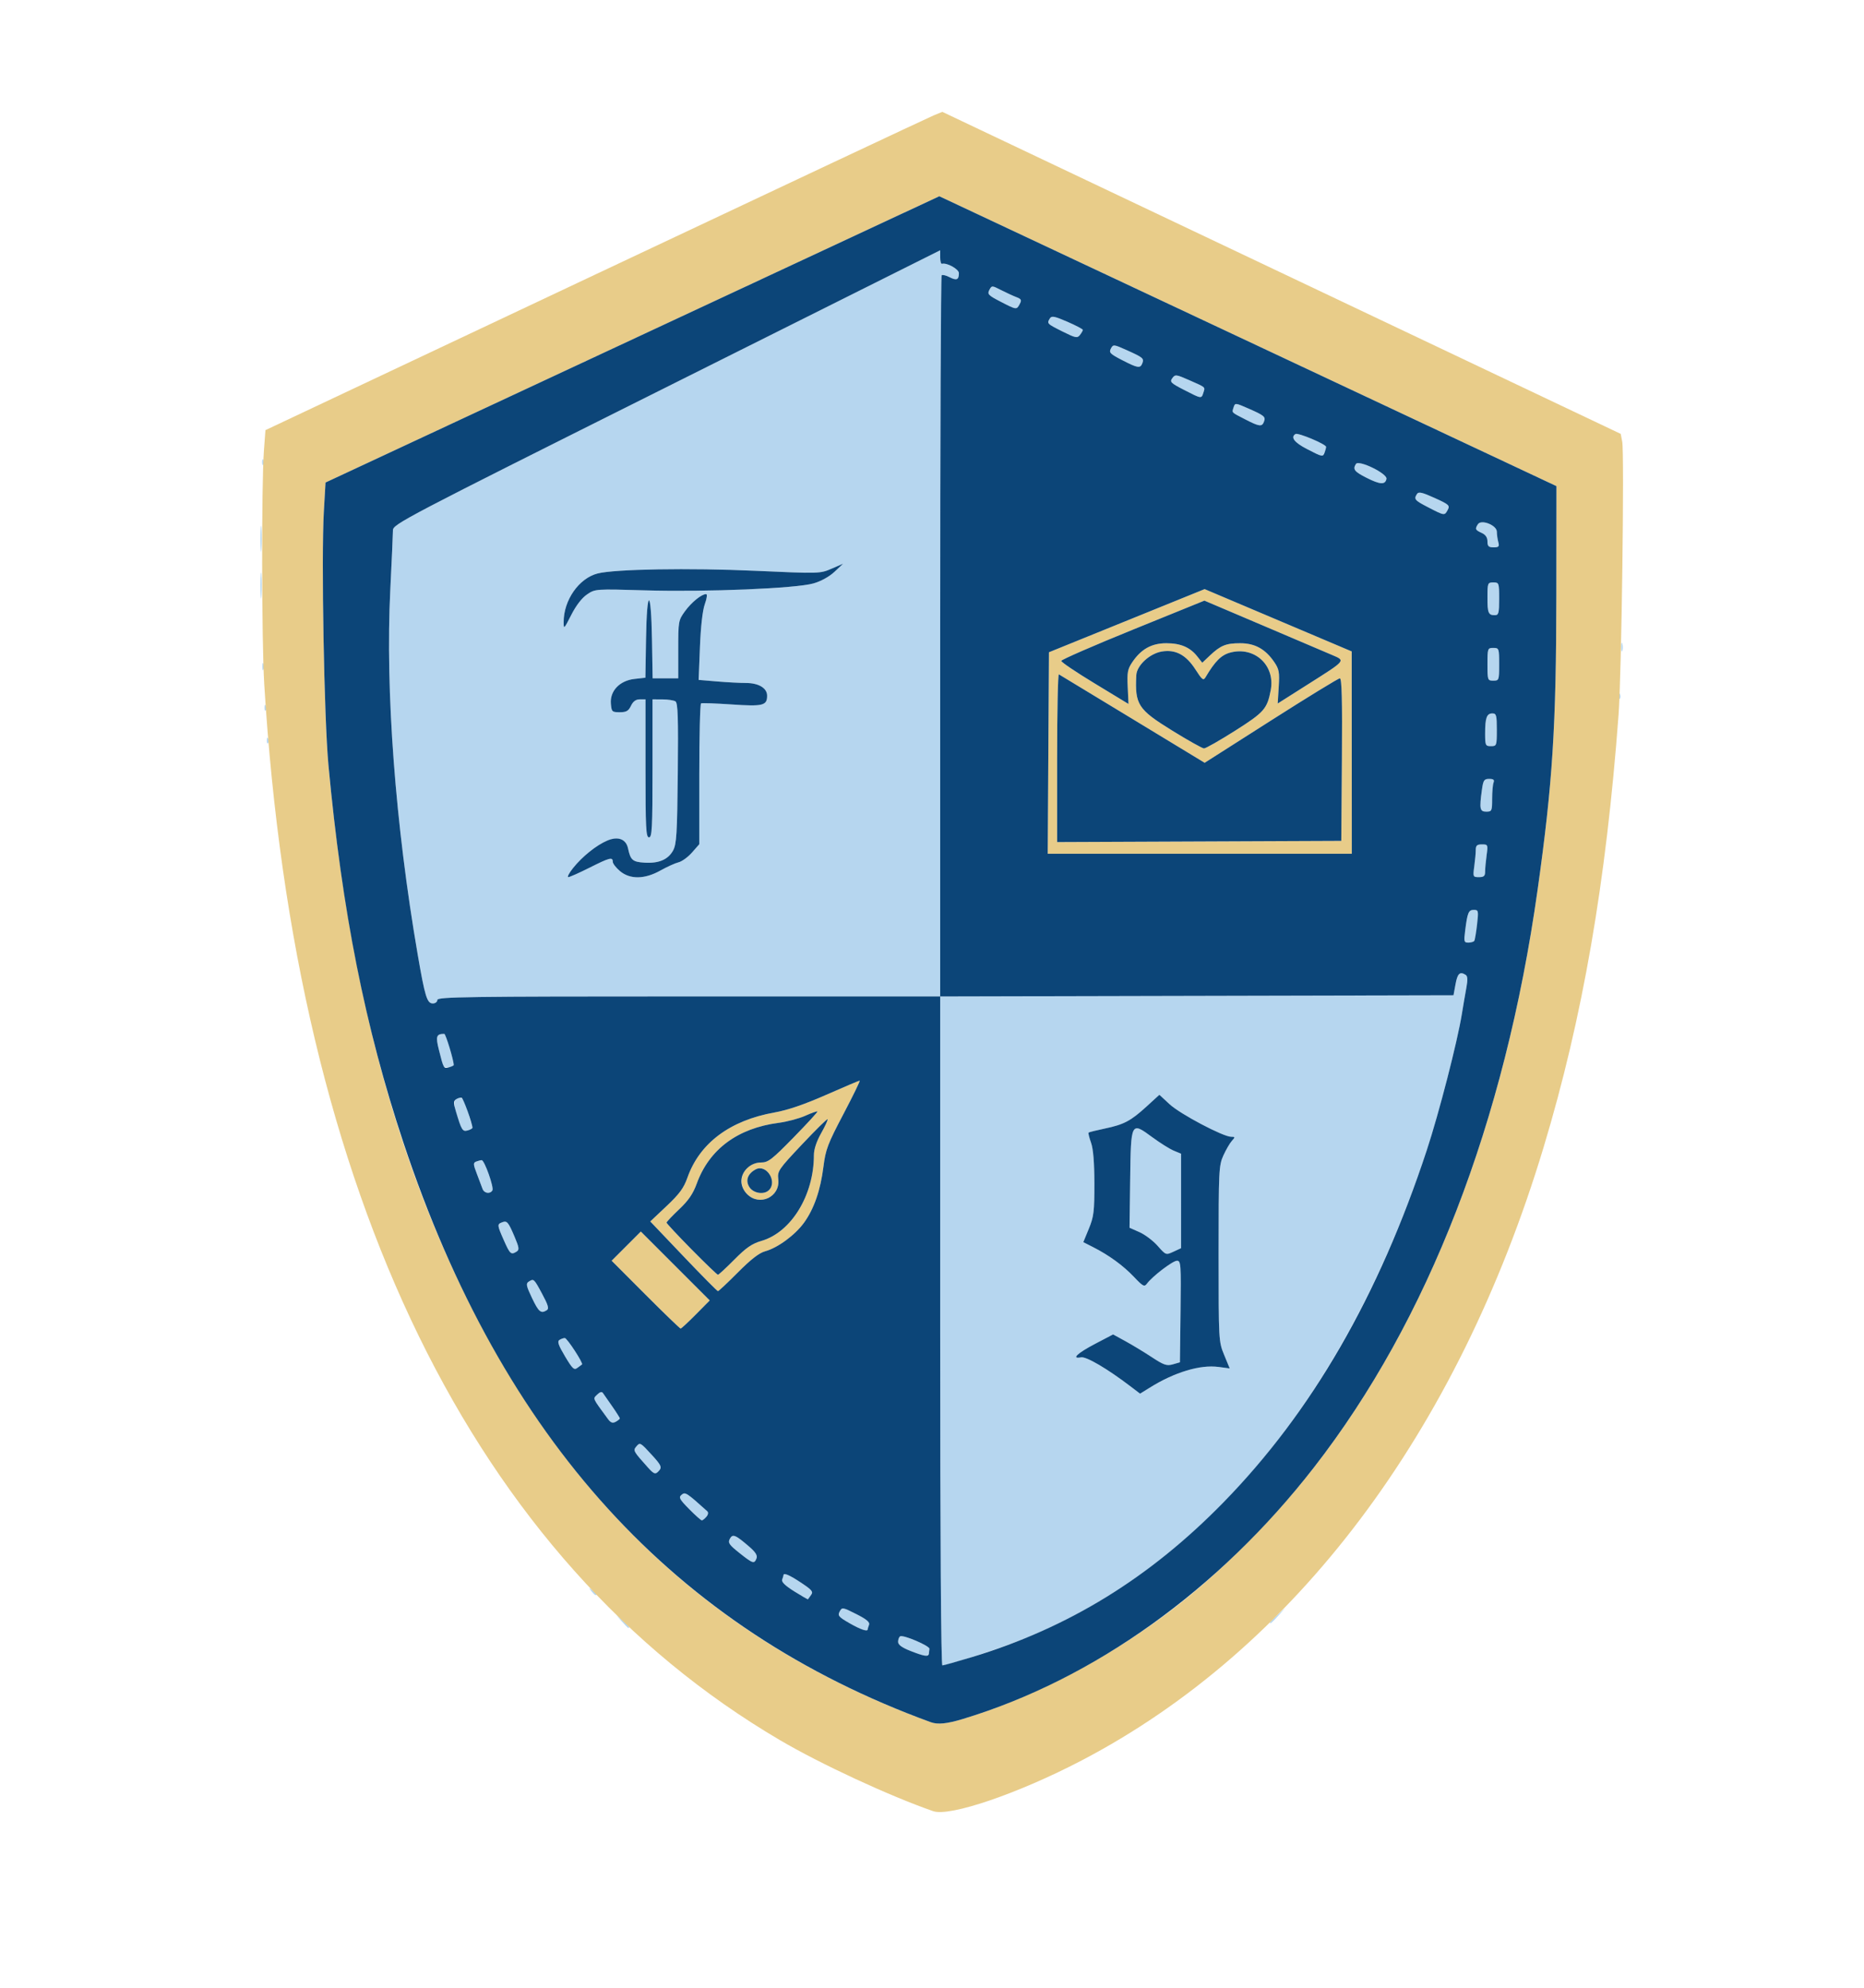 


<svg version="1.1" id="svg9500" width="1062.667" height="1133.333" viewBox="0 0 1062.667 1133.333" xmlns="http://www.w3.org/2000/svg">
  <defs id="defs9504"></defs>
  <g id="g9506">
    <g id="g9546">
      <path style="fill:#b6d6ef;stroke-width:1.333" d="M 536,758.667 V 568 H 392.667 c -126.519,0 -143.333,0.235 -143.333,2 0,1.1 -1.153,2 -2.563,2 -3.32,0 -4.486,-3.771 -8.656,-28 -12.741,-74.024 -18.48,-150.395 -15.612,-207.733 0.833,-16.647 1.511,-31.917 1.506,-33.933 -0.008,-3.535 5.56,-6.45 155.992,-81.668 l 156,-78.002 v 4.001 c 0,2.201 0.45,3.871 1,3.711 2.747,-0.797 9.667,3.02 9.667,5.332 0,3.811 -1.308,4.373 -5.333,2.292 -2.014,-1.042 -4.038,-1.518 -4.498,-1.058 -0.46,0.46 -0.836,93.138 -0.836,205.953 v 205.117 l 146.321,-0.339 146.321,-0.339 1.157,-6.333 c 1.12,-6.131 2.486,-7.384 5.774,-5.293 1.106,0.704 1.243,2.77 0.462,6.98 -0.611,3.289 -1.79,10.18 -2.622,15.313 -2.583,15.947 -12.997,56.384 -19.989,77.615 -45.639,138.583 -125.969,236.274 -228.756,278.194 -13.132,5.356 -44.187,15.524 -47.411,15.524 -0.78,0 -1.256,-72.283 -1.256,-190.667 z m 131.802,25.853 c 9.651,-4.427 19.256,-6.322 26.903,-5.307 l 6.353,0.843 -3.164,-7.694 c -3.137,-7.628 -3.164,-8.127 -3.166,-57.694 -0.003,-47.425 0.137,-50.308 2.708,-55.976 1.491,-3.287 3.671,-7.037 4.844,-8.333 1.969,-2.176 1.937,-2.357 -0.416,-2.357 -4.536,0 -29.025,-12.936 -35.048,-18.513 l -5.851,-5.418 -7.31,6.681 c -9.037,8.259 -12.874,10.28 -23.902,12.587 -4.777,0.999 -8.898,2.03 -9.158,2.291 -0.26,0.26 0.373,2.851 1.408,5.756 1.259,3.536 1.89,11.234 1.908,23.282 0.024,15.938 -0.336,18.883 -3.142,25.707 l -3.169,7.707 5.534,2.809 c 9.09,4.613 17.183,10.504 23.322,16.974 5.174,5.454 5.96,5.864 7.417,3.871 3.029,-4.142 14.729,-13.068 17.13,-13.068 2.227,0 2.36,1.9 2.024,28.951 l -0.359,28.951 -4.025,1.154 c -3.467,0.994 -5.13,0.427 -12,-4.092 -4.386,-2.885 -11.147,-6.982 -15.024,-9.104 l -7.049,-3.859 -10.176,5.333 c -10.272,5.384 -13.889,8.838 -8.096,7.73 2.994,-0.572 15.006,6.489 28.348,16.664 l 5.312,4.051 5.354,-3.326 c 2.945,-1.829 8.566,-4.799 12.49,-6.599 z m -7.802,-74.313 c -2.567,-2.916 -7.229,-6.439 -10.36,-7.829 l -5.693,-2.527 0.36,-27.448 c 0.434,-33.099 0.439,-33.108 12.619,-24.142 4.441,3.269 9.949,6.72 12.241,7.67 l 4.167,1.726 v 26.925 26.925 l -4.333,2.001 c -4.311,1.991 -4.357,1.974 -9,-3.3 z M 336,494.667 c 11.585,-5.825 13.333,-6.277 13.333,-3.452 0,1.035 1.846,3.435 4.102,5.333 5.758,4.845 14.082,4.721 23.123,-0.343 3.726,-2.087 8.358,-4.182 10.293,-4.655 1.935,-0.473 5.385,-2.986 7.667,-5.585 l 4.149,-4.725 v -39.875 c 0,-21.931 0.45,-40.11 1,-40.398 0.55,-0.288 8.431,-0.017 17.512,0.603 17.818,1.215 20.154,0.637 20.154,-4.991 0,-4.347 -4.839,-7.246 -12.096,-7.246 -3.393,0 -10.844,-0.395 -16.558,-0.878 l -10.389,-0.878 0.747,-18.788 c 0.468,-11.765 1.513,-20.907 2.795,-24.455 1.176,-3.253 1.486,-5.667 0.727,-5.667 -2.614,0 -8.358,4.663 -12.089,9.815 -3.695,5.101 -3.804,5.726 -3.804,21.719 v 16.467 h -7.301 -7.301 l -0.366,-22.003 c -0.492,-29.627 -2.912,-29.983 -3.397,-0.5 l -0.365,22.163 -6.259,0.705 c -8.4,0.947 -14.021,6.841 -13.419,14.072 0.385,4.625 0.665,4.896 5.056,4.896 3.756,0 4.986,-0.704 6.406,-3.667 1.208,-2.521 2.776,-3.667 5.018,-3.667 h 3.261 v 39.333 c 0,34.074 0.267,39.333 2,39.333 1.733,0 2,-5.259 2,-39.333 v -39.333 l 5.667,0.02 c 3.117,0.011 6.45,0.517 7.408,1.125 1.384,0.878 1.657,9.278 1.333,40.98 -0.353,34.537 -0.712,40.43 -2.678,44.021 -2.853,5.209 -8.193,7.467 -16.398,6.935 -6.688,-0.434 -7.888,-1.483 -9.289,-8.126 -1.695,-8.039 -10.601,-7.322 -21.905,1.762 -6.169,4.957 -14.211,14.617 -12.17,14.617 0.784,0 6.199,-2.4 12.033,-5.333 z m -1.333,-155.822 c 4.655,-3.148 4.736,-3.154 33.333,-2.316 34.724,1.017 85.699,-1.093 95.755,-3.964 4.284,-1.223 9.031,-3.846 12,-6.631 l 4.912,-4.607 -6.61,2.855 c -6.554,2.831 -6.921,2.841 -43.329,1.197 -37.752,-1.705 -80.255,-0.983 -90.038,1.528 -10.639,2.732 -19.328,15.142 -19.349,27.634 -0.007,4.34 0.183,4.164 4.326,-4 2.733,-5.386 6.057,-9.706 9,-11.696 z m 184.333,602.224 c -4.844,-1.909 -7,-3.501 -7,-5.168 0,-1.325 0.525,-2.734 1.167,-3.13 1.706,-1.054 16.857,5.394 16.7,7.108 -0.463,5.054 -0.933,5.105 -10.867,1.19 z m -34.692,-15.789 c -6.183,-3.546 -6.857,-4.343 -5.622,-6.651 1.364,-2.549 1.629,-2.508 9.472,1.451 5.851,2.954 7.854,4.631 7.288,6.106 -0.429,1.118 -0.78,2.284 -0.78,2.59 0,1.499 -4.006,0.147 -10.358,-3.496 z m -129.743,-0.946 -3.232,-3.667 3.667,3.232 c 3.427,3.021 4.278,4.101 3.232,4.101 -0.239,0 -1.889,-1.65 -3.667,-3.667 z m 369.434,0.583 c 0,-0.229 1.95,-2.179 4.333,-4.333 l 4.333,-3.916 -3.916,4.333 c -3.65,4.039 -4.751,4.946 -4.751,3.916 z M 452.832,907.152 c -5.208,-3.258 -7.425,-5.421 -6.916,-6.749 0.412,-1.075 0.75,-2.205 0.75,-2.512 0,-1.551 3.424,-0.082 10.025,4.301 6.255,4.153 7.081,5.169 5.69,7 -0.895,1.178 -1.685,2.28 -1.755,2.448 -0.07,0.169 -3.578,-1.851 -7.794,-4.488 z m -115.669,-0.152 c -1.658,-2.115 -1.611,-2.162 0.503,-0.503 1.283,1.006 2.333,2.056 2.333,2.333 0,1.097 -1.095,0.391 -2.837,-1.83 z m 84.354,-21.772 c -5.852,-4.659 -6.633,-5.809 -5.452,-8.017 1.605,-2.999 3.147,-2.383 11.024,4.404 3.666,3.159 4.838,5.038 4.191,6.719 -1.263,3.279 -2.065,3.024 -9.763,-3.106 z m -28.635,-25.008 c -5.56,-5.645 -6.094,-6.661 -4.288,-8.159 2.059,-1.708 2.789,-1.238 14.616,9.405 1.188,1.069 -1.267,5.202 -3.09,5.202 -0.488,0 -3.745,-2.901 -7.237,-6.448 z m -23.672,-23.886 c -8.089,-9.021 -8.351,-9.49 -6.528,-11.686 2.176,-2.621 2.273,-2.568 9.201,5.016 4.815,5.271 5.504,6.665 4.119,8.333 -2.274,2.74 -3.004,2.562 -6.792,-1.663 z m -22.64,-27.473 c -9.097,-12.419 -8.634,-11.369 -6.122,-13.88 1.503,-1.502 2.647,-1.823 3.266,-0.916 0.523,0.769 2.902,4.177 5.285,7.574 5.047,7.194 5.053,7.219 2,8.842 -1.758,0.935 -2.85,0.536 -4.429,-1.62 z M 322.1,773.144 c -3.772,-6.332 -4.504,-8.489 -3.169,-9.336 0.955,-0.606 2.336,-1.093 3.069,-1.084 1.306,0.017 10.725,14.501 9.802,15.072 -0.258,0.16 -1.443,1.031 -2.633,1.936 -1.871,1.422 -2.829,0.529 -7.069,-6.589 z m -18.805,-33.224 c -3.271,-6.844 -3.563,-8.268 -1.912,-9.313 2.934,-1.856 2.958,-1.834 7.694,6.955 3.433,6.371 4.024,8.43 2.667,9.291 -3.351,2.125 -4.615,1.089 -8.449,-6.933 z m -15.979,-32.753 c -3.929,-8.884 -3.972,-9.297 -1.094,-10.402 2.836,-1.088 3.519,-0.295 7.188,8.355 2.536,5.978 2.719,7.312 1.138,8.313 -3.186,2.017 -3.808,1.477 -7.233,-6.266 z m -12.236,-29.501 c -0.46,-1.283 -1.911,-5.13 -3.226,-8.549 -2.116,-5.503 -2.156,-6.306 -0.347,-7 1.124,-0.431 2.521,-0.784 3.105,-0.784 1.592,0 7.118,15.611 6.106,17.249 -1.366,2.211 -4.713,1.667 -5.638,-0.915 z M 262.723,642.149 c -3.819,-10.045 -4.548,-14.354 -2.632,-15.565 3.125,-1.975 4.12,-0.869 6.724,7.472 3.074,9.849 3.082,9.486 -0.221,10.35 -1.987,0.52 -3.05,-0.1 -3.87,-2.257 z m -10.079,-34.586 c -0.289,-0.86 -1.385,-4.975 -2.436,-9.144 -1.936,-7.684 -1.463,-9.085 3.072,-9.085 0.823,0 5.386,15.069 5.386,17.785 0,1.425 -5.555,1.835 -6.022,0.445 z m 582.66,-77.23 c 1.297,-10.222 1.911,-11.667 4.957,-11.667 2.582,0 2.692,0.503 1.811,8.287 -1.106,9.775 -1.394,10.38 -4.944,10.38 -2.497,0 -2.642,-0.558 -1.825,-7 z m 5.181,-36.519 c 0.466,-3.402 0.848,-7.602 0.848,-9.333 0,-2.511 0.71,-3.147 3.515,-3.147 3.414,0 3.49,0.177 2.667,6.186 -0.466,3.402 -0.848,7.602 -0.848,9.333 0,2.511 -0.71,3.147 -3.515,3.147 -3.414,0 -3.49,-0.177 -2.667,-6.186 z m 3.515,-34.294 c 0,-1.731 0.382,-5.931 0.848,-9.333 0.749,-5.462 1.234,-6.186 4.143,-6.186 2.457,0 3.089,0.537 2.485,2.109 -0.445,1.16 -0.809,5.36 -0.809,9.333 0,6.817 -0.188,7.224 -3.333,7.224 -2.614,0 -3.333,-0.679 -3.333,-3.147 z m 2.667,-41.41 c 0,-8.94 0.906,-11.442 4.143,-11.442 2.236,0 2.524,1.065 2.524,9.333 0,9.067 -0.095,9.333 -3.333,9.333 -3.145,0 -3.333,-0.407 -3.333,-7.224 z m -694.561,3.78 c 0.064,-1.553 0.38,-1.869 0.806,-0.806 0.385,0.962 0.338,2.113 -0.105,2.556 -0.443,0.443 -0.758,-0.344 -0.7,-1.75 z m -1.333,-18.667 c 0.064,-1.553 0.38,-1.869 0.806,-0.806 0.385,0.963 0.338,2.113 -0.105,2.556 -0.443,0.443 -0.758,-0.344 -0.7,-1.75 z m 772,-6.667 c 0.064,-1.553 0.38,-1.869 0.806,-0.806 0.385,0.962 0.338,2.112 -0.105,2.556 -0.443,0.443 -0.758,-0.344 -0.7,-1.75 z m -74.772,-17.889 c 0,-9.067 0.095,-9.333 3.333,-9.333 3.238,0 3.333,0.267 3.333,9.333 0,9.067 -0.095,9.333 -3.333,9.333 -3.238,0 -3.333,-0.267 -3.333,-9.333 z m -698.456,1.333 c 0,-1.833 0.303,-2.583 0.673,-1.667 0.37,0.917 0.37,2.417 0,3.333 -0.37,0.917 -0.673,0.167 -0.673,-1.667 z m 774.716,-11.333 c 0.027,-2.2 0.326,-2.939 0.664,-1.641 0.338,1.297 0.316,3.097 -0.05,4 -0.365,0.903 -0.642,-0.159 -0.615,-2.359 z m -75.371,-18.889 c -0.489,-0.489 -0.889,-4.689 -0.889,-9.333 0,-8.119 0.129,-8.444 3.333,-8.444 3.238,0 3.333,0.267 3.333,9.333 0,8.162 -0.307,9.333 -2.444,9.333 -1.344,0 -2.844,-0.4 -3.333,-0.889 z M 148.473,334 c -0.004,-6.6 0.221,-9.468 0.501,-6.374 0.28,3.095 0.283,8.495 0.008,12 -0.276,3.505 -0.504,0.974 -0.508,-5.626 z m 0,-26.667 c -0.004,-6.6 0.221,-9.468 0.501,-6.374 0.28,3.095 0.283,8.495 0.008,12 -0.276,3.505 -0.505,0.974 -0.509,-5.626 z m 699.527,1.305 c 0,-2.292 -1.061,-3.845 -3.333,-4.881 -3.636,-1.657 -3.866,-2.185 -2.138,-4.913 1.892,-2.986 10.799,0.519 10.823,4.259 0.011,1.593 0.38,4.247 0.822,5.897 0.684,2.552 0.282,3 -2.685,3 -2.84,0 -3.489,-0.625 -3.489,-3.362 z m -33.667,-19.39 c -7.901,-4.078 -8.409,-4.679 -6.505,-7.682 0.889,-1.403 2.962,-0.932 10.053,2.283 8.16,3.7 8.807,4.286 7.479,6.767 -1.82,3.4 -1.778,3.405 -11.027,-1.369 z m -35.333,-16.921 c -6.895,-3.491 -7.914,-4.831 -5.98,-7.86 1.595,-2.497 17.978,5.49 17.402,8.483 -0.672,3.489 -3.618,3.328 -11.422,-0.623 z M 149.439,263.222 c 0.064,-1.553 0.38,-1.869 0.806,-0.806 0.385,0.962 0.338,2.112 -0.105,2.556 -0.443,0.443 -0.758,-0.344 -0.7,-1.75 z m 595.561,-7.308 c -7.115,-3.673 -9.397,-6.687 -6.444,-8.513 1.457,-0.901 17.444,5.817 17.444,7.33 0,1.902 -1.602,5.269 -2.476,5.204 -0.472,-0.035 -4.307,-1.845 -8.524,-4.021 z m -35,-16.806 c -8.245,-4.247 -7.74,-3.728 -6.73,-6.909 0.832,-2.621 0.98,-2.61 8.455,0.673 9.14,4.013 9.944,4.702 8.843,7.571 -1.128,2.94 -2.639,2.749 -10.568,-1.335 z m -35.032,-16.875 c -7.513,-3.865 -8.189,-4.544 -6.639,-6.664 1.632,-2.232 2.16,-2.169 9.698,1.159 9.602,4.238 9.083,3.773 8.004,7.171 -1.106,3.484 -1.033,3.495 -11.064,-1.666 z M 639.639,205.234 c -6.755,-3.486 -7.528,-4.283 -6.327,-6.526 1.327,-2.479 1.594,-2.453 9.028,0.883 9.356,4.199 9.97,4.718 8.895,7.519 -1.15,2.997 -2.61,2.761 -11.596,-1.877 z m -33.972,-16.303 c -8.826,-4.413 -8.956,-4.55 -7.109,-7.466 0.979,-1.546 2.704,-1.206 9.98,1.963 4.838,2.108 8.796,4.184 8.796,4.614 0,0.43 -0.75,1.743 -1.667,2.919 -1.502,1.926 -2.489,1.726 -10,-2.03 z m -35.361,-17.03 c -6.851,-3.536 -7.54,-4.26 -6.285,-6.605 1.401,-2.617 1.442,-2.617 6.74,0.086 2.932,1.496 6.834,3.291 8.672,3.99 2.841,1.08 3.127,1.672 1.908,3.95 -1.798,3.359 -1.766,3.364 -11.035,-1.42 z" id="path9552"></path>
      <path style="fill:#e8cc89;stroke-width:1.333" d="m 532,1032.427 c -25.075,-8.723 -64.211,-26.871 -87.497,-40.573 C 269.908,889.117 168.408,681.231 150.647,390 c -1.49,-24.435 -1.616,-113.87 -0.187,-133.069 l 0.873,-11.735 188,-88.689 C 442.733,107.728 529.556,66.905 532.273,65.789 l 4.94,-2.03 193.383,91.787 193.383,91.787 0.846,4.441 c 1.293,6.783 -0.389,132.873 -2.075,155.559 -7.115,95.734 -20.47,172.793 -42.749,246.669 -49.124,162.889 -142.006,286.14 -263.424,349.556 -36.014,18.809 -75.12,32.158 -84.575,28.869 z m 16.86,-52.526 c 40.928,-12.384 84.003,-35.023 120.814,-63.497 27.277,-21.099 56.66,-50.679 79.449,-79.981 65.071,-83.669 108.763,-196.492 127.443,-329.09 8.563,-60.782 10.623,-93.081 10.702,-167.779 l 0.066,-62.446 -175.918,-82.622 -175.918,-82.622 -174.959,81.595 -174.959,81.595 -0.954,16.54 c -1.508,26.152 0.151,117.93 2.61,144.406 11.537,124.184 38.252,224.878 82.6,311.333 59.385,115.771 144.027,191.834 260.831,234.394 3.92,1.428 9.181,0.9 18.193,-1.826 z m -180.862,-241.903 -19.301,-19.335 8.322,-8.322 8.322,-8.322 19.639,19.639 19.639,19.639 -7.934,8.018 c -4.364,4.41 -8.261,8.018 -8.66,8.018 -0.399,0 -9.411,-8.701 -20.026,-19.335 z m 21.641,-21.863 -18.916,-19.865 9.276,-8.75 c 7.339,-6.923 9.82,-10.299 11.883,-16.168 6.929,-19.713 24.239,-32.675 49.68,-37.201 7.527,-1.339 17.017,-4.582 29.451,-10.063 10.09,-4.448 18.684,-8.088 19.098,-8.088 0.414,0 -3.756,8.568 -9.267,19.041 -8.92,16.95 -10.169,20.232 -11.38,29.886 -1.694,13.509 -5.334,24.052 -11.052,32.008 -5.065,7.047 -15.083,14.424 -22.195,16.342 -3.386,0.914 -8.144,4.598 -15.519,12.02 -5.849,5.886 -10.975,10.703 -11.389,10.703 -0.415,0 -9.266,-8.939 -19.67,-19.865 z m 29.016,1.877 c 6.748,-6.809 10.049,-9.082 15.476,-10.66 16.961,-4.931 29.869,-26.058 29.869,-48.888 0,-3.327 1.484,-7.802 4.162,-12.545 2.289,-4.056 3.92,-7.616 3.624,-7.911 -0.295,-0.295 -6.867,6.182 -14.603,14.394 -13.403,14.228 -14.039,15.163 -13.487,19.855 1.175,9.995 -10.61,15.616 -17.756,8.47 -6.825,-6.825 -1.917,-18.061 7.89,-18.061 4.111,0 6.153,-1.57 18.629,-14.32 7.706,-7.876 13.806,-14.526 13.554,-14.778 -0.252,-0.252 -3.358,0.848 -6.902,2.444 -3.544,1.596 -10.394,3.417 -15.222,4.047 -23.347,3.047 -39.529,15.043 -46.656,34.589 -2.151,5.9 -4.741,9.688 -10.065,14.723 -3.943,3.729 -7.168,7.135 -7.168,7.57 0,1.035 28.275,29.725 29.295,29.725 0.43,0 4.642,-3.894 9.359,-8.654 z m 19.746,-39.613 c 4.948,-4.948 -1.562,-15.036 -7.613,-11.798 -4.597,2.46 -5.967,6.415 -3.517,10.154 2.323,3.545 8.34,4.434 11.131,1.644 z m 159.253,-249.159 0.347,-57.425 44.382,-18 44.382,-18 41.921,17.759 41.921,17.759 0.03,57.667 0.03,57.667 h -86.681 -86.681 z m 167.365,3.759 c 0.258,-34.03 -0.053,-46.333 -1.171,-46.333 -0.837,0 -18.52,10.833 -39.296,24.074 l -37.774,24.074 -41.055,-24.921 c -22.58,-13.707 -41.505,-25.175 -42.055,-25.486 -0.55,-0.311 -1,21.075 -1,47.524 v 48.089 l 81,-0.344 81,-0.344 z m -60.923,-16.448 c 16.639,-10.541 18.353,-12.497 20.363,-23.229 2.636,-14.077 -9.287,-25.049 -23.16,-21.314 -5.057,1.362 -8.597,4.907 -14.028,14.047 -1.221,2.056 -1.941,1.503 -5.726,-4.396 -5.389,-8.398 -11.386,-11.593 -19.263,-10.262 -6.9,1.166 -14.193,7.951 -14.474,13.468 -0.854,16.749 0.943,19.531 20.362,31.528 9.074,5.606 17.277,10.21 18.23,10.232 0.952,0.022 8.916,-4.512 17.697,-10.074 z m -61.182,-24.886 c -0.412,-8.415 -0.066,-10.267 2.672,-14.302 5.016,-7.391 10.997,-10.698 19.345,-10.698 8.15,0 13.539,2.299 17.655,7.533 l 2.821,3.586 4.297,-4.066 c 6.147,-5.817 9.186,-7.053 17.345,-7.053 8.367,0 14.332,3.293 19.382,10.698 2.78,4.078 3.09,5.778 2.575,14.148 l -0.585,9.513 16.79,-10.646 c 22.574,-14.313 22.034,-13.654 14.023,-17.096 -3.612,-1.552 -21.423,-9.14 -39.58,-16.864 L 686.639,342.378 645.877,358.92 c -22.419,9.098 -40.802,17.111 -40.851,17.807 -0.049,0.696 8.55,6.495 19.109,12.889 10.559,6.393 19.21,11.645 19.224,11.671 0.014,0.026 -0.187,-4.303 -0.447,-9.62 z" id="path9550"></path>
      <path style="fill:#0c4578;stroke-width:1.333" d="M 530.667,981.727 C 384.467,928.457 286.309,820.6 229.981,651.333 208.172,585.797 194.977,519.326 187.236,436 184.776,409.524 183.117,317.746 184.626,291.594 l 0.954,-16.54 174.959,-81.595 174.959,-81.595 175.918,82.622 175.918,82.622 -0.066,62.446 c -0.079,74.698 -2.139,106.997 -10.702,167.779 -18.68,132.598 -62.372,245.421 -127.443,329.09 -54.365,69.903 -125.472,120.847 -200.263,143.477 -9.012,2.727 -14.273,3.255 -18.193,1.826 z M 554.256,944.562 c 54.848,-16.622 101.183,-45.129 143.169,-88.084 50.392,-51.555 88.638,-117.782 115.998,-200.862 6.992,-21.232 17.406,-61.669 19.989,-77.615 0.831,-5.133 2.011,-12.024 2.622,-15.313 0.781,-4.209 0.645,-6.276 -0.462,-6.98 -3.288,-2.091 -4.654,-0.839 -5.774,5.293 l -1.157,6.333 -146.321,0.339 -146.321,0.339 V 362.895 c 0,-112.814 0.376,-205.493 0.836,-205.953 0.46,-0.46 2.484,0.016 4.498,1.058 4.025,2.081 5.333,1.519 5.333,-2.292 0,-2.312 -6.92,-6.129 -9.667,-5.332 -0.55,0.16 -1,-1.51 -1,-3.711 v -4.001 l -156,78.002 c -150.432,75.218 -156,78.133 -155.992,81.668 0.004,2.016 -0.673,17.286 -1.506,33.933 -2.869,57.338 2.871,133.708 15.612,207.733 4.17,24.229 5.336,28 8.656,28 1.41,0 2.563,-0.9 2.563,-2 0,-1.765 16.815,-2 143.333,-2 h 143.333 v 190.667 c 0,118.384 0.476,190.667 1.256,190.667 0.691,0 8.341,-2.147 17,-4.771 z m 90.39,-154.168 c -13.342,-10.175 -25.355,-17.236 -28.348,-16.664 -5.793,1.107 -2.176,-2.346 8.096,-7.73 l 10.176,-5.333 7.049,3.859 c 3.877,2.122 10.638,6.219 15.024,9.104 6.87,4.519 8.533,5.086 12,4.092 l 4.025,-1.154 0.359,-28.951 c 0.336,-27.051 0.203,-28.951 -2.024,-28.951 -2.401,0 -14.101,8.926 -17.13,13.068 -1.457,1.993 -2.243,1.583 -7.417,-3.871 -6.139,-6.47 -14.232,-12.36 -23.322,-16.974 l -5.534,-2.809 3.169,-7.707 c 2.806,-6.824 3.166,-9.769 3.142,-25.707 -0.018,-12.048 -0.649,-19.747 -1.908,-23.282 -1.035,-2.905 -1.668,-5.495 -1.408,-5.756 0.26,-0.26 4.382,-1.291 9.158,-2.291 11.029,-2.308 14.865,-4.328 23.902,-12.587 l 7.31,-6.681 5.851,5.418 c 6.023,5.577 30.513,18.513 35.048,18.513 2.353,0 2.385,0.181 0.416,2.357 -1.173,1.297 -3.353,5.047 -4.844,8.333 -2.571,5.668 -2.711,8.551 -2.708,55.976 0.003,49.567 0.03,50.067 3.166,57.694 l 3.164,7.694 -6.353,-0.843 c -10.591,-1.405 -24.952,2.936 -39.393,11.907 l -5.354,3.326 z m 28.688,-105.813 v -26.925 l -4.167,-1.726 c -2.292,-0.949 -7.8,-4.401 -12.241,-7.67 -12.18,-8.966 -12.185,-8.957 -12.619,24.142 l -0.36,27.448 5.693,2.527 c 3.131,1.39 7.793,4.913 10.36,7.829 4.643,5.275 4.689,5.291 9,3.3 l 4.333,-2.001 z M 326.728,494.79 c 5.373,-6.686 13.316,-13.054 19.51,-15.642 6.138,-2.565 10.684,-0.842 11.805,4.473 1.401,6.643 2.6,7.693 9.289,8.126 8.205,0.532 13.545,-1.727 16.398,-6.935 1.966,-3.591 2.325,-9.484 2.678,-44.021 0.324,-31.702 0.051,-40.102 -1.333,-40.98 -0.958,-0.607 -4.291,-1.113 -7.408,-1.125 l -5.667,-0.02 v 39.333 c 0,34.074 -0.267,39.333 -2,39.333 -1.733,0 -2,-5.259 -2,-39.333 v -39.333 h -3.261 c -2.242,0 -3.81,1.145 -5.018,3.667 -1.42,2.963 -2.65,3.667 -6.406,3.667 -4.391,0 -4.671,-0.271 -5.056,-4.896 -0.602,-7.231 5.019,-13.125 13.419,-14.072 l 6.259,-0.705 0.365,-22.163 c 0.485,-29.483 2.905,-29.127 3.397,0.5 l 0.366,22.003 h 7.301 7.301 v -16.467 c 0,-15.992 0.11,-16.618 3.804,-21.719 3.732,-5.152 9.476,-9.815 12.089,-9.815 0.758,0 0.449,2.413 -0.727,5.667 -1.283,3.548 -2.328,12.69 -2.795,24.455 l -0.747,18.788 10.389,0.878 c 5.714,0.483 13.165,0.878 16.558,0.878 7.256,0 12.096,2.899 12.096,7.246 0,5.627 -2.337,6.206 -20.154,4.991 -9.082,-0.619 -16.962,-0.891 -17.512,-0.603 -0.55,0.288 -1,18.467 -1,40.398 v 39.875 l -4.149,4.725 c -2.282,2.599 -5.732,5.112 -7.667,5.585 -1.935,0.473 -6.567,2.568 -10.293,4.655 -9.041,5.064 -17.365,5.188 -23.123,0.343 -2.256,-1.899 -4.102,-4.299 -4.102,-5.333 0,-2.826 -1.749,-2.373 -13.333,3.452 -5.834,2.933 -11.249,5.333 -12.033,5.333 -0.784,0 0.458,-2.344 2.761,-5.21 z M 321.341,354.54 c 0.02,-12.492 8.71,-24.902 19.349,-27.634 9.783,-2.512 52.287,-3.233 90.038,-1.528 36.408,1.644 36.774,1.634 43.329,-1.197 l 6.61,-2.855 -4.912,4.607 c -2.969,2.785 -7.716,5.408 -12,6.631 -10.056,2.871 -61.031,4.981 -95.755,3.964 -28.598,-0.838 -28.678,-0.832 -33.333,2.316 -2.943,1.99 -6.267,6.31 -9,11.696 -4.142,8.164 -4.333,8.34 -4.326,4 z m 208.193,588.126 c 0.11,-0.733 0.26,-1.988 0.333,-2.789 0.157,-1.714 -14.994,-8.163 -16.7,-7.108 -0.642,0.397 -1.167,1.805 -1.167,3.13 0,1.667 2.156,3.259 7,5.168 7.987,3.148 10.249,3.491 10.533,1.598 z m -34.867,-13.891 c 0,-0.307 0.351,-1.472 0.78,-2.59 0.566,-1.474 -1.437,-3.152 -7.288,-6.106 -7.842,-3.959 -8.108,-3.999 -9.472,-1.451 -1.235,2.308 -0.561,3.105 5.622,6.651 6.352,3.643 10.358,4.995 10.358,3.496 z m -32.285,-19.584 c 1.391,-1.831 0.565,-2.847 -5.69,-7 -6.601,-4.383 -10.025,-5.852 -10.025,-4.301 0,0.307 -0.337,1.437 -0.75,2.512 -0.51,1.328 1.707,3.491 6.916,6.749 4.216,2.637 7.723,4.657 7.794,4.488 0.071,-0.169 0.86,-1.27 1.755,-2.448 z m -31.101,-20.858 c 0.648,-1.681 -0.524,-3.56 -4.191,-6.719 -7.877,-6.787 -9.419,-7.403 -11.024,-4.404 -1.182,2.208 -0.4,3.358 5.452,8.017 7.699,6.13 8.5,6.385 9.763,3.106 z m -28.567,-23.723 c 1.005,-1.211 1.209,-2.505 0.497,-3.146 -11.826,-10.643 -12.557,-11.113 -14.616,-9.405 -1.806,1.499 -1.272,2.514 4.288,8.159 3.493,3.546 6.75,6.448 7.237,6.448 0.488,0 1.655,-0.925 2.594,-2.057 z m -26.71,-26.614 c 1.385,-1.669 0.696,-3.062 -4.119,-8.333 -6.928,-7.584 -7.026,-7.637 -9.201,-5.016 -1.823,2.196 -1.561,2.665 6.528,11.686 3.788,4.225 4.518,4.403 6.792,1.663 z m -22.67,-29.47 c 0,-0.392 -1.95,-3.492 -4.333,-6.889 -2.383,-3.397 -4.762,-6.805 -5.285,-7.574 -0.618,-0.908 -1.763,-0.587 -3.266,0.916 -2.512,2.511 -2.975,1.461 6.122,13.88 1.579,2.155 2.67,2.555 4.429,1.62 1.283,-0.682 2.333,-1.561 2.333,-1.953 z m -21.531,-30.729 c 0.923,-0.572 -8.496,-15.055 -9.802,-15.072 -0.733,-0.009 -2.115,0.478 -3.069,1.084 -1.335,0.847 -0.603,3.003 3.169,9.336 4.24,7.118 5.199,8.011 7.069,6.589 1.19,-0.905 2.375,-1.776 2.633,-1.936 z m 64.882,-28.482 7.934,-8.018 -19.639,-19.639 -19.639,-19.639 -8.322,8.322 -8.322,8.322 19.301,19.335 c 10.615,10.634 19.627,19.335 20.026,19.335 0.399,0 4.296,-3.608 8.66,-8.018 z m -84.941,-2.462 c 1.357,-0.861 0.766,-2.92 -2.667,-9.291 -4.736,-8.789 -4.76,-8.811 -7.694,-6.955 -1.652,1.045 -1.359,2.469 1.912,9.313 3.834,8.021 5.097,9.058 8.449,6.933 z m 108.954,-21.556 c 7.375,-7.422 12.132,-11.106 15.519,-12.02 7.112,-1.919 17.13,-9.295 22.195,-16.342 5.718,-7.956 9.358,-18.499 11.052,-32.008 1.211,-9.655 2.46,-12.936 11.38,-29.886 5.511,-10.472 9.681,-19.041 9.267,-19.041 -0.414,0 -9.008,3.64 -19.098,8.088 -12.434,5.481 -21.924,8.725 -29.451,10.063 -25.442,4.526 -42.752,17.488 -49.68,37.201 -2.063,5.869 -4.544,9.245 -11.883,16.168 l -9.276,8.75 18.916,19.865 c 10.404,10.926 19.256,19.865 19.67,19.865 0.415,0 5.54,-4.816 11.389,-10.703 z m -26.441,-13.098 c -7.841,-7.957 -14.257,-14.823 -14.257,-15.258 0,-0.435 3.226,-3.841 7.168,-7.57 5.324,-5.035 7.913,-8.823 10.065,-14.723 7.127,-19.546 23.309,-31.542 46.656,-34.589 4.828,-0.63 11.678,-2.451 15.222,-4.047 3.544,-1.596 6.65,-2.696 6.902,-2.444 0.252,0.252 -5.848,6.902 -13.554,14.778 -12.476,12.751 -14.518,14.32 -18.629,14.32 -5.993,0 -11.163,4.94 -11.163,10.667 0,2.598 1.21,5.331 3.273,7.394 7.146,7.146 18.931,1.524 17.756,-8.47 -0.552,-4.692 0.084,-5.627 13.487,-19.855 7.736,-8.212 14.308,-14.689 14.603,-14.394 0.295,0.295 -1.335,3.855 -3.624,7.911 -2.677,4.744 -4.162,9.219 -4.162,12.545 0,22.83 -12.908,43.957 -29.869,48.888 -5.428,1.578 -8.728,3.851 -15.476,10.66 -4.717,4.76 -8.929,8.654 -9.359,8.654 -0.43,0 -7.197,-6.51 -15.039,-14.467 z m 33.013,-35.443 c -2.449,-3.738 -1.079,-7.694 3.517,-10.154 6.051,-3.239 12.562,6.849 7.613,11.798 -2.79,2.79 -8.808,1.901 -11.131,-1.644 z M 294.55,713.434 c 1.581,-1.001 1.398,-2.335 -1.138,-8.313 -3.67,-8.65 -4.352,-9.444 -7.188,-8.355 -2.879,1.105 -2.835,1.518 1.094,10.402 3.425,7.744 4.047,8.283 7.233,6.266 z m -13.831,-34.852 c 1.012,-1.638 -4.514,-17.249 -6.106,-17.249 -0.584,0 -1.981,0.353 -3.105,0.784 -1.809,0.694 -1.769,1.497 0.347,7 1.315,3.419 2.766,7.266 3.226,8.549 0.925,2.583 4.272,3.126 5.638,0.915 z M 269.314,642.844 c -0.06,-2.596 -5.162,-16.791 -6.146,-17.1 -0.642,-0.202 -2.027,0.176 -3.077,0.839 -1.613,1.02 -1.645,2.09 -0.204,6.9 3.238,10.807 3.779,11.688 6.706,10.922 1.507,-0.394 2.731,-1.097 2.72,-1.561 z m -10.647,-35.726 c 0,-2.717 -4.564,-17.785 -5.386,-17.785 -4.534,0 -5.008,1.402 -3.072,9.085 2.735,10.854 2.692,10.778 5.71,9.989 1.512,-0.395 2.748,-0.975 2.748,-1.289 z m 581.823,-70.832 c 0.356,-0.575 1.069,-4.775 1.584,-9.333 0.881,-7.784 0.771,-8.287 -1.811,-8.287 -3.046,0 -3.66,1.445 -4.957,11.667 -0.817,6.442 -0.672,7 1.825,7 1.492,0 3.004,-0.471 3.36,-1.046 z m 6.177,-39.434 c 0,-1.731 0.382,-5.931 0.848,-9.333 0.824,-6.009 0.747,-6.186 -2.667,-6.186 -2.805,0 -3.515,0.636 -3.515,3.147 0,1.731 -0.382,5.931 -0.848,9.333 -0.824,6.009 -0.747,6.186 2.667,6.186 2.805,0 3.515,-0.636 3.515,-3.147 z m -76.03,-67.853 -0.03,-57.667 -41.921,-17.759 -41.921,-17.759 -44.382,18 -44.382,18 -0.347,57.425 -0.348,57.425 h 86.681 86.681 z m -167.97,2.932 c 0,-26.449 0.45,-47.835 1,-47.524 0.55,0.311 19.475,11.78 42.055,25.486 l 41.055,24.921 37.774,-24.074 c 20.776,-13.241 38.459,-24.074 39.296,-24.074 1.118,0 1.429,12.303 1.171,46.333 l -0.351,46.333 -81,0.344 -81,0.344 z m 65.502,-15.537 c -19.42,-11.997 -21.216,-14.779 -20.362,-31.528 0.281,-5.517 7.574,-12.302 14.474,-13.468 7.877,-1.331 13.874,1.864 19.263,10.262 3.785,5.899 4.505,6.451 5.726,4.396 5.431,-9.14 8.971,-12.685 14.028,-14.047 13.873,-3.736 25.795,7.237 23.16,21.314 -2.009,10.732 -3.724,12.688 -20.363,23.229 -8.781,5.563 -16.744,10.096 -17.697,10.074 -0.952,-0.022 -9.156,-4.626 -18.23,-10.232 z m -44.033,-26.779 c -10.559,-6.393 -19.158,-12.193 -19.109,-12.889 0.049,-0.696 18.432,-8.709 40.851,-17.807 l 40.762,-16.542 33.014,14.042 c 18.158,7.723 35.969,15.312 39.58,16.864 8.011,3.442 8.551,2.783 -14.023,17.096 l -16.79,10.646 0.585,-9.513 c 0.515,-8.369 0.205,-10.07 -2.575,-14.148 -5.05,-7.406 -11.015,-10.698 -19.382,-10.698 -8.159,0 -11.198,1.236 -17.345,7.053 l -4.297,4.066 -2.821,-3.586 c -4.117,-5.234 -9.506,-7.533 -17.655,-7.533 -8.349,0 -14.33,3.307 -19.345,10.698 -2.738,4.035 -3.084,5.887 -2.672,14.302 0.26,5.317 0.461,9.645 0.447,9.62 -0.014,-0.026 -8.665,-5.278 -19.224,-11.671 z m 226.531,65.827 c 0,-3.973 0.364,-8.173 0.809,-9.333 0.603,-1.573 -0.029,-2.109 -2.485,-2.109 -2.909,0 -3.394,0.725 -4.143,6.186 -1.51,11.018 -1.219,12.481 2.485,12.481 3.145,0 3.333,-0.407 3.333,-7.224 z m 2.667,-39.442 c 0,-8.269 -0.288,-9.333 -2.524,-9.333 -3.237,0 -4.143,2.502 -4.143,11.442 0,6.817 0.188,7.224 3.333,7.224 3.238,0 3.333,-0.267 3.333,-9.333 z m 1.333,-37.333 c 0,-9.067 -0.095,-9.333 -3.333,-9.333 -3.238,0 -3.333,0.267 -3.333,9.333 0,9.067 0.095,9.333 3.333,9.333 3.238,0 3.333,-0.267 3.333,-9.333 z m 0,-37.333 c 0,-9.067 -0.095,-9.333 -3.333,-9.333 -3.205,0 -3.333,0.326 -3.333,8.444 0,9.095 0.466,10.222 4.222,10.222 2.138,0 2.444,-1.172 2.444,-9.333 z m -0.493,-32.333 c -0.442,-1.65 -0.812,-4.303 -0.822,-5.897 -0.024,-3.74 -8.931,-7.245 -10.823,-4.259 -1.728,2.728 -1.498,3.256 2.138,4.913 2.273,1.035 3.333,2.589 3.333,4.881 0,2.737 0.648,3.362 3.489,3.362 2.967,0 3.369,-0.448 2.685,-3 z m -28.814,-18.384 c 1.328,-2.482 0.681,-3.067 -7.479,-6.767 -7.091,-3.215 -9.164,-3.686 -10.053,-2.283 -1.904,3.003 -1.395,3.604 6.505,7.682 9.249,4.774 9.207,4.769 11.027,1.369 z m -34.938,-17.667 c 0.576,-2.993 -15.807,-10.98 -17.402,-8.483 -1.935,3.029 -0.915,4.369 5.98,7.86 7.804,3.952 10.751,4.113 11.422,0.623 z M 755.191,257.891 c 0.445,-1.16 0.809,-2.582 0.809,-3.159 0,-1.513 -15.987,-8.231 -17.444,-7.33 -2.953,1.825 -0.671,4.84 6.444,8.513 9.056,4.674 9.149,4.692 10.191,1.976 z M 720.568,240.444 c 1.101,-2.869 0.297,-3.558 -8.843,-7.571 -7.475,-3.282 -7.623,-3.294 -8.455,-0.673 -1.01,3.181 -1.515,2.662 6.73,6.909 7.928,4.084 9.44,4.275 10.568,1.335 z m -34.536,-16.544 c 1.079,-3.399 1.597,-2.934 -8.004,-7.171 -7.539,-3.327 -8.067,-3.39 -9.698,-1.159 -1.55,2.12 -0.873,2.799 6.639,6.664 10.03,5.161 9.958,5.15 11.064,1.666 z m -34.797,-16.789 c 1.075,-2.802 0.461,-3.321 -8.895,-7.519 -7.434,-3.336 -7.701,-3.362 -9.028,-0.883 -1.2,2.243 -0.428,3.04 6.327,6.526 8.986,4.638 10.445,4.874 11.596,1.877 z m -33.901,-19.069 c 0,-0.43 -3.958,-2.506 -8.796,-4.614 -7.276,-3.17 -9.001,-3.509 -9.98,-1.963 -1.847,2.917 -1.717,3.053 7.109,7.466 7.511,3.756 8.498,3.956 10,2.03 0.917,-1.175 1.667,-2.489 1.667,-2.919 z M 581.34,173.321 c 1.219,-2.278 0.933,-2.87 -1.908,-3.95 -1.838,-0.699 -5.74,-2.494 -8.672,-3.99 -5.298,-2.703 -5.339,-2.703 -6.74,-0.086 -1.255,2.345 -0.565,3.069 6.285,6.605 9.269,4.784 9.237,4.78 11.035,1.42 z" id="path9548"></path>
    </g>
  </g>
</svg>
